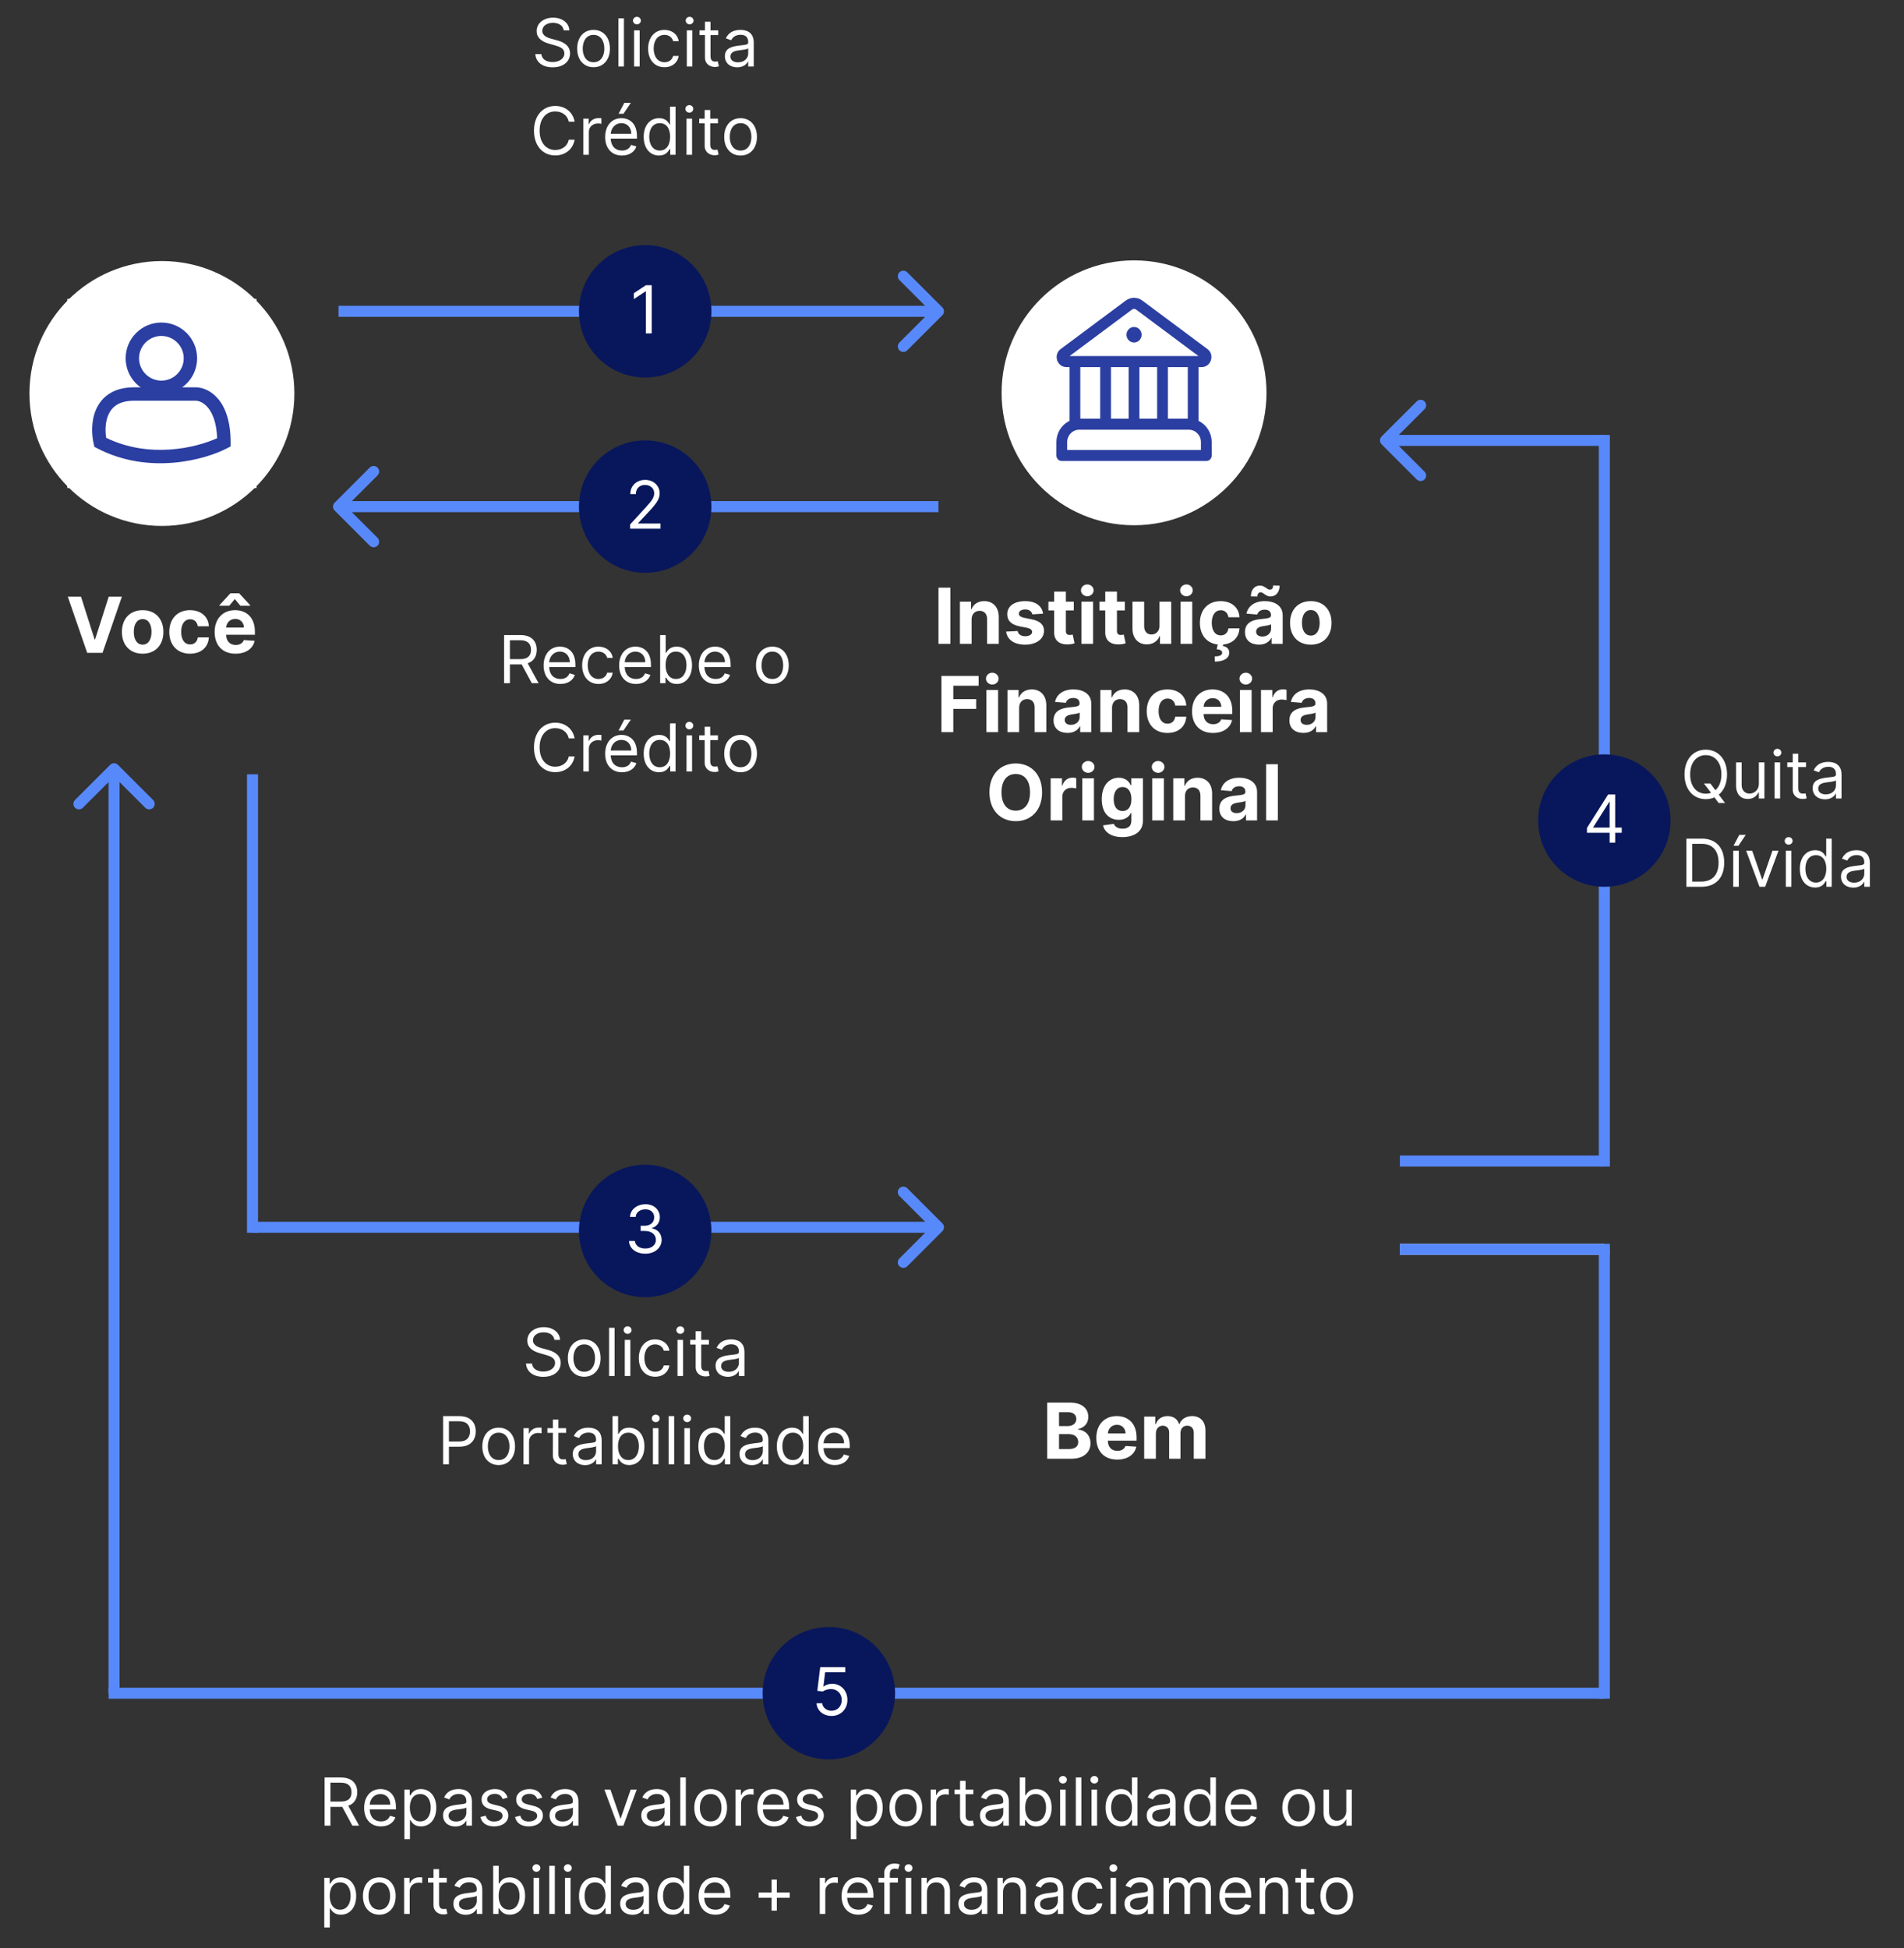 <svg width="345" height="353" viewBox="0 0 345 353" fill="none" xmlns="http://www.w3.org/2000/svg">
<rect x="0" y="0" width="345" height="353" fill="#333333" stroke="none"/>
<circle cx="29.338" cy="71.307" r="23" fill="white" stroke="white" stroke-width="2"/>
<rect width="34.286" height="34.286" transform="translate(12.195 54.165)" fill="white"/>
<path d="M19.239 79.34C19.036 78.082 19.061 76.477 19.632 75.172C19.95 74.447 20.428 73.829 21.126 73.385C21.827 72.939 22.829 72.617 24.276 72.617H35.482C35.945 72.617 36.878 72.873 37.721 73.917C38.494 74.873 39.236 76.554 39.347 79.405C35.5 81.156 27.093 83.159 19.239 79.34ZM19.823 71.336C18.657 72.077 17.888 73.101 17.407 74.199C16.468 76.346 16.606 78.825 16.98 80.433L17.107 80.977L17.602 81.235C27.044 86.153 37.198 83.286 41.137 81.235L41.79 80.894V80.158C41.79 76.466 40.895 73.98 39.61 72.39C38.331 70.807 36.717 70.188 35.482 70.188H24.276C22.462 70.188 20.985 70.596 19.823 71.336Z" fill="#2B3EA1"/>
<path d="M29.243 68.974C27.007 68.974 25.195 67.162 25.195 64.926C25.195 62.691 27.007 60.879 29.243 60.879C31.478 60.879 33.29 62.691 33.29 64.926C33.29 67.162 31.478 68.974 29.243 68.974ZM29.243 71.403C32.819 71.403 35.719 68.503 35.719 64.926C35.719 61.35 32.819 58.45 29.243 58.45C25.666 58.45 22.766 61.35 22.766 64.926C22.766 68.503 25.666 71.403 29.243 71.403Z" fill="#2B3EA1"/>
<path d="M14.678 108.126H12.287L15.802 118.307H18.576L22.086 108.126H19.7L17.234 115.861H17.14L14.678 108.126ZM25.847 118.457C28.164 118.457 29.606 116.871 29.606 114.519C29.606 112.153 28.164 110.572 25.847 110.572C23.53 110.572 22.089 112.153 22.089 114.519C22.089 116.871 23.53 118.457 25.847 118.457ZM25.857 116.816C24.788 116.816 24.241 115.836 24.241 114.504C24.241 113.172 24.788 112.187 25.857 112.187C26.906 112.187 27.453 113.172 27.453 114.504C27.453 115.836 26.906 116.816 25.857 116.816ZM34.433 118.457C36.467 118.457 37.744 117.263 37.844 115.508H35.845C35.721 116.324 35.184 116.781 34.458 116.781C33.469 116.781 32.827 115.951 32.827 114.489C32.827 113.047 33.474 112.222 34.458 112.222C35.234 112.222 35.731 112.734 35.845 113.495H37.844C37.754 111.73 36.417 110.572 34.423 110.572C32.106 110.572 30.675 112.177 30.675 114.519C30.675 116.841 32.082 118.457 34.433 118.457ZM42.68 118.457C44.569 118.457 45.842 117.537 46.14 116.12L44.181 115.991C43.967 116.572 43.42 116.876 42.715 116.876C41.656 116.876 40.984 116.175 40.984 115.036V115.031H46.185V114.449C46.185 111.854 44.614 110.572 42.595 110.572C40.348 110.572 38.891 112.167 38.891 114.524C38.891 116.945 40.328 118.457 42.68 118.457ZM41.546 109.766L42.545 108.553L43.545 109.766H45.349V109.697L43.331 107.509H41.755L39.742 109.697V109.766H41.546ZM40.984 113.719C41.029 112.849 41.69 112.153 42.63 112.153C43.55 112.153 44.186 112.809 44.191 113.719H40.984Z" fill="white"/>
<path d="M172.204 106.488H170.051V116.67H172.204V106.488ZM176.053 112.255C176.058 111.271 176.645 110.694 177.5 110.694C178.35 110.694 178.862 111.251 178.857 112.185V116.67H180.975V111.807C180.975 110.028 179.931 108.934 178.34 108.934C177.207 108.934 176.386 109.491 176.043 110.381H175.954V109.033H173.936V116.67H176.053V112.255ZM188.998 111.211C188.809 109.804 187.676 108.934 185.747 108.934C183.793 108.934 182.505 109.839 182.51 111.31C182.505 112.454 183.226 113.195 184.718 113.493L186.04 113.756C186.706 113.891 187.01 114.134 187.019 114.517C187.01 114.969 186.517 115.293 185.777 115.293C185.021 115.293 184.519 114.969 184.39 114.348L182.306 114.457C182.505 115.919 183.748 116.819 185.772 116.819C187.75 116.819 189.167 115.81 189.172 114.303C189.167 113.2 188.446 112.538 186.965 112.235L185.583 111.957C184.872 111.802 184.608 111.559 184.613 111.191C184.608 110.734 185.125 110.435 185.782 110.435C186.517 110.435 186.955 110.838 187.059 111.33L188.998 111.211ZM194.568 109.033H193.131V107.204H191.013V109.033H189.969V110.624H191.013V114.601C191.003 116.098 192.022 116.839 193.558 116.774C194.105 116.754 194.493 116.645 194.707 116.575L194.374 114.999C194.269 115.019 194.046 115.069 193.847 115.069C193.424 115.069 193.131 114.91 193.131 114.323V110.624H194.568V109.033ZM195.947 116.67H198.065V109.033H195.947V116.67ZM197.011 108.049C197.643 108.049 198.16 107.567 198.16 106.975C198.16 106.388 197.643 105.906 197.011 105.906C196.385 105.906 195.868 106.388 195.868 106.975C195.868 107.567 196.385 108.049 197.011 108.049ZM203.823 109.033H202.387V107.204H200.269V109.033H199.225V110.624H200.269V114.601C200.259 116.098 201.278 116.839 202.814 116.774C203.361 116.754 203.749 116.645 203.963 116.575L203.63 114.999C203.525 115.019 203.301 115.069 203.103 115.069C202.68 115.069 202.387 114.91 202.387 114.323V110.624H203.823V109.033ZM210.1 113.418C210.105 114.442 209.404 114.979 208.643 114.979C207.843 114.979 207.326 114.418 207.321 113.518V109.033H205.203V113.896C205.208 115.68 206.252 116.769 207.788 116.769C208.937 116.769 209.762 116.177 210.105 115.283H210.185V116.67H212.218V109.033H210.1V113.418ZM213.912 116.67H216.03V109.033H213.912V116.67ZM214.976 108.049C215.607 108.049 216.124 107.567 216.124 106.975C216.124 106.388 215.607 105.906 214.976 105.906C214.35 105.906 213.833 106.388 213.833 106.975C213.833 107.567 214.35 108.049 214.976 108.049ZM221.624 116.799C223.394 116.635 224.498 115.491 224.587 113.871H222.589C222.464 114.686 221.928 115.143 221.202 115.143C220.212 115.143 219.571 114.313 219.571 112.851C219.571 111.41 220.217 110.584 221.202 110.584C221.977 110.584 222.474 111.097 222.589 111.857H224.587C224.498 110.092 223.16 108.934 221.167 108.934C218.85 108.934 217.418 110.54 217.418 112.881C217.418 115.024 218.616 116.56 220.645 116.789L220.456 117.639C221.147 117.724 221.465 117.918 221.45 118.325C221.435 118.748 220.933 118.947 220.098 118.947L220.118 119.891C221.783 119.891 222.748 119.26 222.743 118.271C222.738 117.575 222.256 117.167 221.575 117.062L221.624 116.799ZM228.121 116.814C229.249 116.814 229.98 116.322 230.353 115.611H230.413V116.67H232.421V111.519C232.421 109.7 230.88 108.934 229.18 108.934C227.35 108.934 226.147 109.809 225.854 111.201L227.813 111.36C227.957 110.853 228.409 110.48 229.17 110.48C229.891 110.48 230.303 110.843 230.303 111.469V111.499C230.303 111.991 229.781 112.056 228.454 112.185C226.943 112.325 225.585 112.832 225.585 114.537C225.585 116.048 226.664 116.814 228.121 116.814ZM227.837 108.094C227.837 107.631 228.066 107.338 228.409 107.338C228.673 107.338 228.872 107.482 229.09 107.646C229.369 107.85 229.687 108.089 230.244 108.084C231.144 108.079 231.85 107.378 231.86 106.12L230.701 106.085C230.696 106.543 230.492 106.851 230.11 106.856C229.861 106.856 229.652 106.712 229.423 106.548C229.125 106.344 228.792 106.105 228.275 106.11C227.37 106.115 226.659 106.816 226.659 108.079L227.837 108.094ZM228.727 115.352C228.076 115.352 227.609 115.049 227.609 114.467C227.609 113.871 228.101 113.577 228.847 113.473C229.309 113.408 230.065 113.299 230.318 113.13V113.94C230.318 114.741 229.657 115.352 228.727 115.352ZM237.515 116.819C239.831 116.819 241.273 115.233 241.273 112.881C241.273 110.515 239.831 108.934 237.515 108.934C235.198 108.934 233.756 110.515 233.756 112.881C233.756 115.233 235.198 116.819 237.515 116.819ZM237.525 115.178C236.456 115.178 235.909 114.199 235.909 112.866C235.909 111.534 236.456 110.55 237.525 110.55C238.574 110.55 239.121 111.534 239.121 112.866C239.121 114.199 238.574 115.178 237.525 115.178ZM170.585 132.67H172.737V128.464H176.879V126.689H172.737V124.263H177.326V122.488H170.585V132.67ZM178.734 132.67H180.852V125.033H178.734V132.67ZM179.798 124.049C180.43 124.049 180.947 123.567 180.947 122.975C180.947 122.388 180.43 121.906 179.798 121.906C179.172 121.906 178.655 122.388 178.655 122.975C178.655 123.567 179.172 124.049 179.798 124.049ZM184.667 128.255C184.672 127.271 185.258 126.694 186.113 126.694C186.964 126.694 187.476 127.251 187.471 128.185V132.67H189.589V127.807C189.589 126.028 188.545 124.934 186.954 124.934C185.82 124.934 185 125.491 184.657 126.381H184.567V125.033H182.549V132.67H184.667V128.255ZM193.435 132.814C194.564 132.814 195.295 132.322 195.668 131.611H195.727V132.67H197.736V127.519C197.736 125.7 196.195 124.934 194.494 124.934C192.665 124.934 191.462 125.809 191.168 127.201L193.127 127.36C193.271 126.853 193.724 126.48 194.484 126.48C195.205 126.48 195.618 126.843 195.618 127.469V127.499C195.618 127.991 195.096 128.056 193.768 128.185C192.257 128.325 190.9 128.832 190.9 130.537C190.9 132.048 191.979 132.814 193.435 132.814ZM194.042 131.352C193.391 131.352 192.923 131.049 192.923 130.467C192.923 129.871 193.415 129.577 194.161 129.473C194.624 129.408 195.379 129.299 195.633 129.13V129.94C195.633 130.741 194.972 131.352 194.042 131.352ZM201.497 128.255C201.502 127.271 202.088 126.694 202.943 126.694C203.794 126.694 204.306 127.251 204.301 128.185V132.67H206.419V127.807C206.419 126.028 205.375 124.934 203.784 124.934C202.65 124.934 201.83 125.491 201.487 126.381H201.397V125.033H199.379V132.67H201.497V128.255ZM211.538 132.819C213.572 132.819 214.849 131.626 214.949 129.871H212.95C212.826 130.686 212.289 131.143 211.563 131.143C210.574 131.143 209.932 130.313 209.932 128.851C209.932 127.41 210.579 126.584 211.563 126.584C212.339 126.584 212.836 127.097 212.95 127.857H214.949C214.859 126.092 213.522 124.934 211.528 124.934C209.211 124.934 207.78 126.54 207.78 128.881C207.78 131.203 209.187 132.819 211.538 132.819ZM219.785 132.819C221.674 132.819 222.947 131.899 223.245 130.482L221.286 130.353C221.072 130.935 220.526 131.238 219.82 131.238C218.761 131.238 218.089 130.537 218.089 129.398V129.393H223.29V128.812C223.29 126.217 221.719 124.934 219.7 124.934C217.453 124.934 215.996 126.53 215.996 128.886C215.996 131.307 217.433 132.819 219.785 132.819ZM218.089 128.081C218.134 127.211 218.795 126.515 219.735 126.515C220.655 126.515 221.291 127.171 221.296 128.081H218.089ZM224.672 132.67H226.79V125.033H224.672V132.67ZM225.736 124.049C226.367 124.049 226.884 123.567 226.884 122.975C226.884 122.388 226.367 121.906 225.736 121.906C225.109 121.906 224.592 122.388 224.592 122.975C224.592 123.567 225.109 124.049 225.736 124.049ZM228.486 132.67H230.604V128.349C230.604 127.41 231.29 126.763 232.225 126.763C232.518 126.763 232.921 126.813 233.12 126.878V124.999C232.931 124.954 232.667 124.924 232.454 124.924C231.598 124.924 230.898 125.421 230.619 126.366H230.54V125.033H228.486V132.67ZM236.174 132.814C237.302 132.814 238.033 132.322 238.406 131.611H238.466V132.67H240.474V127.519C240.474 125.7 238.933 124.934 237.233 124.934C235.403 124.934 234.2 125.809 233.907 127.201L235.865 127.36C236.01 126.853 236.462 126.48 237.223 126.48C237.943 126.48 238.356 126.843 238.356 127.469V127.499C238.356 127.991 237.834 128.056 236.507 128.185C234.995 128.325 233.638 128.832 233.638 130.537C233.638 132.048 234.717 132.814 236.174 132.814ZM236.78 131.352C236.129 131.352 235.662 131.049 235.662 130.467C235.662 129.871 236.154 129.577 236.899 129.473C237.362 129.408 238.117 129.299 238.371 129.13V129.94C238.371 130.741 237.71 131.352 236.78 131.352ZM188.821 143.579C188.821 140.248 186.753 138.349 184.053 138.349C181.339 138.349 179.286 140.248 179.286 143.579C179.286 146.895 181.339 148.809 184.053 148.809C186.753 148.809 188.821 146.91 188.821 143.579ZM186.639 143.579C186.639 145.736 185.614 146.905 184.053 146.905C182.487 146.905 181.468 145.736 181.468 143.579C181.468 141.421 182.487 140.253 184.053 140.253C185.614 140.253 186.639 141.421 186.639 143.579ZM190.376 148.67H192.494V144.349C192.494 143.41 193.18 142.763 194.115 142.763C194.408 142.763 194.811 142.813 195.009 142.878V140.999C194.821 140.954 194.557 140.924 194.343 140.924C193.488 140.924 192.787 141.421 192.509 142.366H192.429V141.033H190.376V148.67ZM196.104 148.67H198.222V141.033H196.104V148.67ZM197.168 140.049C197.8 140.049 198.317 139.567 198.317 138.975C198.317 138.388 197.8 137.906 197.168 137.906C196.542 137.906 196.025 138.388 196.025 138.975C196.025 139.567 196.542 140.049 197.168 140.049ZM203.359 151.692C205.542 151.692 207.093 150.698 207.093 148.744V141.033H204.99V142.316H204.91C204.627 141.695 204.006 140.934 202.728 140.934C201.052 140.934 199.636 142.236 199.636 144.837C199.636 147.377 201.013 148.56 202.733 148.56C203.951 148.56 204.632 147.949 204.91 147.317H205V148.714C205 149.763 204.329 150.171 203.409 150.171C202.474 150.171 202.002 149.763 201.828 149.301L199.869 149.565C200.123 150.768 201.301 151.692 203.359 151.692ZM203.404 146.969C202.365 146.969 201.798 146.144 201.798 144.827C201.798 143.529 202.355 142.619 203.404 142.619C204.433 142.619 205.01 143.489 205.01 144.827C205.01 146.174 204.423 146.969 203.404 146.969ZM208.778 148.67H210.896V141.033H208.778V148.67ZM209.842 140.049C210.474 140.049 210.991 139.567 210.991 138.975C210.991 138.388 210.474 137.906 209.842 137.906C209.216 137.906 208.699 138.388 208.699 138.975C208.699 139.567 209.216 140.049 209.842 140.049ZM214.711 144.255C214.716 143.271 215.302 142.694 216.157 142.694C217.008 142.694 217.52 143.251 217.515 144.185V148.67H219.633V143.807C219.633 142.028 218.588 140.934 216.998 140.934C215.864 140.934 215.044 141.491 214.701 142.381H214.611V141.033H212.593V148.67H214.711V144.255ZM223.479 148.814C224.608 148.814 225.339 148.322 225.712 147.611H225.771V148.67H227.78V143.519C227.78 141.7 226.239 140.934 224.538 140.934C222.709 140.934 221.506 141.809 221.212 143.201L223.171 143.36C223.315 142.853 223.768 142.48 224.528 142.48C225.249 142.48 225.662 142.843 225.662 143.469V143.499C225.662 143.991 225.14 144.056 223.812 144.185C222.301 144.325 220.944 144.832 220.944 146.537C220.944 148.048 222.023 148.814 223.479 148.814ZM224.086 147.352C223.435 147.352 222.967 147.049 222.967 146.467C222.967 145.871 223.459 145.577 224.205 145.473C224.667 145.408 225.423 145.299 225.677 145.13V145.94C225.677 146.741 225.015 147.352 224.086 147.352ZM231.541 138.488H229.423V148.67H231.541V138.488Z" fill="white"/>
<path d="M102.145 5.503H103.168C103.121 4.186 101.907 3.201 100.219 3.201C98.549 3.201 97.236 4.173 97.236 5.639C97.236 6.815 98.089 7.514 99.452 7.906L100.526 8.213C101.447 8.469 102.265 8.792 102.265 9.662C102.265 10.616 101.344 11.247 100.134 11.247C99.094 11.247 98.174 10.787 98.089 9.798H96.998C97.1 11.23 98.259 12.201 100.134 12.201C102.145 12.201 103.288 11.094 103.288 9.679C103.288 8.042 101.736 7.514 100.833 7.275L99.947 7.037C99.299 6.866 98.259 6.525 98.259 5.588C98.259 4.753 99.026 4.139 100.185 4.139C101.242 4.139 102.043 4.642 102.145 5.503ZM107.548 12.184C109.321 12.184 110.514 10.838 110.514 8.809C110.514 6.764 109.321 5.417 107.548 5.417C105.775 5.417 104.582 6.764 104.582 8.809C104.582 10.838 105.775 12.184 107.548 12.184ZM107.548 11.281C106.201 11.281 105.588 10.122 105.588 8.809C105.588 7.497 106.201 6.321 107.548 6.321C108.894 6.321 109.508 7.497 109.508 8.809C109.508 10.122 108.894 11.281 107.548 11.281ZM113.055 3.321H112.049V12.048H113.055V3.321ZM114.897 12.048H115.902V5.503H114.897V12.048ZM115.408 4.412C115.8 4.412 116.124 4.105 116.124 3.73C116.124 3.355 115.8 3.048 115.408 3.048C115.016 3.048 114.692 3.355 114.692 3.73C114.692 4.105 115.016 4.412 115.408 4.412ZM120.403 12.184C121.852 12.184 122.807 11.298 122.977 10.139H121.971C121.784 10.855 121.187 11.281 120.403 11.281C119.21 11.281 118.443 10.292 118.443 8.775C118.443 7.292 119.227 6.321 120.403 6.321C121.29 6.321 121.818 6.866 121.971 7.463H122.977C122.807 6.236 121.767 5.417 120.386 5.417C118.614 5.417 117.437 6.815 117.437 8.809C117.437 10.77 118.562 12.184 120.403 12.184ZM124.447 12.048H125.453V5.503H124.447V12.048ZM124.959 4.412C125.351 4.412 125.675 4.105 125.675 3.73C125.675 3.355 125.351 3.048 124.959 3.048C124.567 3.048 124.243 3.355 124.243 3.73C124.243 4.105 124.567 4.412 124.959 4.412ZM130.142 5.503H128.744V3.934H127.738V5.503H126.75V6.355H127.738V10.446C127.738 11.588 128.659 12.133 129.511 12.133C129.886 12.133 130.125 12.065 130.261 12.014L130.056 11.111C129.971 11.128 129.835 11.162 129.613 11.162C129.17 11.162 128.744 11.025 128.744 10.173V6.355H130.142V5.503ZM133.58 12.201C134.723 12.201 135.319 11.588 135.524 11.162H135.575V12.048H136.58V7.736C136.58 5.656 134.995 5.417 134.16 5.417C133.171 5.417 132.046 5.758 131.535 6.952L132.49 7.292C132.711 6.815 133.235 6.304 134.194 6.304C135.119 6.304 135.575 6.794 135.575 7.633V7.667C135.575 8.153 135.08 8.111 133.887 8.264C132.673 8.422 131.348 8.69 131.348 10.19C131.348 11.469 132.336 12.201 133.58 12.201ZM133.734 11.298C132.933 11.298 132.353 10.94 132.353 10.241C132.353 9.474 133.052 9.236 133.836 9.133C134.262 9.082 135.404 8.963 135.575 8.758V9.679C135.575 10.497 134.927 11.298 133.734 11.298ZM104.12 22.048C103.796 20.258 102.364 19.201 100.609 19.201C98.376 19.201 96.756 20.923 96.756 23.684C96.756 26.446 98.376 28.167 100.609 28.167C102.364 28.167 103.796 27.111 104.12 25.321H103.063C102.808 26.531 101.768 27.179 100.609 27.179C99.023 27.179 97.779 25.951 97.779 23.684C97.779 21.417 99.023 20.19 100.609 20.19C101.768 20.19 102.808 20.838 103.063 22.048H104.12ZM105.691 28.048H106.697V23.906C106.697 23.02 107.396 22.372 108.351 22.372C108.619 22.372 108.896 22.423 108.964 22.44V21.417C108.849 21.409 108.585 21.4 108.436 21.4C107.652 21.4 106.97 21.843 106.731 22.491H106.663V21.503H105.691V28.048ZM112.701 28.184C114.031 28.184 115.003 27.52 115.309 26.531L114.338 26.258C114.082 26.94 113.49 27.281 112.701 27.281C111.521 27.281 110.707 26.518 110.66 25.116H115.412V24.69C115.412 22.253 113.963 21.417 112.599 21.417C110.826 21.417 109.65 22.815 109.65 24.826C109.65 26.838 110.809 28.184 112.701 28.184ZM110.66 24.247C110.728 23.229 111.449 22.321 112.599 22.321C113.69 22.321 114.389 23.139 114.389 24.247H110.66ZM112.088 20.616H112.974L114.304 18.639H113.128L112.088 20.616ZM119.413 28.184C120.674 28.184 121.101 27.4 121.322 27.042H121.441V28.048H122.413V19.321H121.407V22.542H121.322C121.101 22.201 120.708 21.417 119.43 21.417C117.777 21.417 116.635 22.73 116.635 24.792C116.635 26.872 117.777 28.184 119.413 28.184ZM119.549 27.281C118.288 27.281 117.64 26.173 117.64 24.775C117.64 23.395 118.271 22.321 119.549 22.321C120.777 22.321 121.424 23.309 121.424 24.775C121.424 26.258 120.76 27.281 119.549 27.281ZM124.395 28.048H125.4V21.503H124.395V28.048ZM124.906 20.412C125.298 20.412 125.622 20.105 125.622 19.73C125.622 19.355 125.298 19.048 124.906 19.048C124.514 19.048 124.19 19.355 124.19 19.73C124.19 20.105 124.514 20.412 124.906 20.412ZM130.089 21.503H128.691V19.934H127.685V21.503H126.697V22.355H127.685V26.446C127.685 27.588 128.606 28.133 129.458 28.133C129.833 28.133 130.072 28.065 130.208 28.014L130.004 27.111C129.918 27.128 129.782 27.162 129.56 27.162C129.117 27.162 128.691 27.025 128.691 26.173V22.355H130.089V21.503ZM134.19 28.184C135.963 28.184 137.156 26.838 137.156 24.809C137.156 22.764 135.963 21.417 134.19 21.417C132.418 21.417 131.224 22.764 131.224 24.809C131.224 26.838 132.418 28.184 134.19 28.184ZM134.19 27.281C132.844 27.281 132.23 26.122 132.23 24.809C132.23 23.497 132.844 22.321 134.19 22.321C135.537 22.321 136.151 23.497 136.151 24.809C136.151 26.122 135.537 27.281 134.19 27.281Z" fill="white"/>
<path d="M91.338 123.807H92.394V120.398H94.303C94.38 120.398 94.453 120.398 94.525 120.394L96.366 123.807H97.593L95.62 120.202C96.733 119.823 97.252 118.915 97.252 117.756C97.252 116.214 96.332 115.08 94.286 115.08H91.338V123.807ZM92.394 119.444V116.018H94.252C95.667 116.018 96.213 116.708 96.213 117.756C96.213 118.805 95.667 119.444 94.269 119.444H92.394ZM101.551 123.944C102.881 123.944 103.852 123.279 104.159 122.29L103.187 122.018C102.932 122.699 102.339 123.04 101.551 123.04C100.371 123.04 99.557 122.278 99.51 120.876H104.261V120.449C104.261 118.012 102.812 117.177 101.449 117.177C99.676 117.177 98.5 118.574 98.5 120.586C98.5 122.597 99.659 123.944 101.551 123.944ZM99.51 120.006C99.578 118.988 100.298 118.08 101.449 118.08C102.54 118.08 103.239 118.898 103.239 120.006H99.51ZM108.45 123.944C109.899 123.944 110.854 123.057 111.024 121.898H110.018C109.831 122.614 109.234 123.04 108.45 123.04C107.257 123.04 106.49 122.052 106.49 120.535C106.49 119.052 107.274 118.08 108.45 118.08C109.337 118.08 109.865 118.626 110.018 119.222H111.024C110.854 117.995 109.814 117.177 108.433 117.177C106.66 117.177 105.484 118.574 105.484 120.569C105.484 122.529 106.609 123.944 108.45 123.944ZM115.239 123.944C116.568 123.944 117.54 123.279 117.846 122.29L116.875 122.018C116.619 122.699 116.027 123.04 115.239 123.04C114.058 123.04 113.244 122.278 113.197 120.876H117.949V120.449C117.949 118.012 116.5 117.177 115.136 117.177C113.364 117.177 112.187 118.574 112.187 120.586C112.187 122.597 113.346 123.944 115.239 123.944ZM113.197 120.006C113.265 118.988 113.986 118.08 115.136 118.08C116.227 118.08 116.926 118.898 116.926 120.006H113.197ZM119.615 123.807H120.587V122.802H120.706C120.927 123.16 121.354 123.944 122.615 123.944C124.251 123.944 125.393 122.631 125.393 120.552C125.393 118.489 124.251 117.177 122.598 117.177C121.319 117.177 120.927 117.961 120.706 118.302H120.621V115.08H119.615V123.807ZM120.604 120.535C120.604 119.069 121.251 118.08 122.479 118.08C123.757 118.08 124.388 119.154 124.388 120.535C124.388 121.932 123.74 123.04 122.479 123.04C121.268 123.04 120.604 122.018 120.604 120.535ZM129.676 123.944C131.006 123.944 131.977 123.279 132.284 122.29L131.312 122.018C131.057 122.699 130.464 123.04 129.676 123.04C128.496 123.04 127.682 122.278 127.635 120.876H132.386V120.449C132.386 118.012 130.937 117.177 129.574 117.177C127.801 117.177 126.625 118.574 126.625 120.586C126.625 122.597 127.784 123.944 129.676 123.944ZM127.635 120.006C127.703 118.988 128.423 118.08 129.574 118.08C130.665 118.08 131.364 118.898 131.364 120.006H127.635ZM139.95 123.944C141.723 123.944 142.916 122.597 142.916 120.569C142.916 118.523 141.723 117.177 139.95 117.177C138.177 117.177 136.984 118.523 136.984 120.569C136.984 122.597 138.177 123.944 139.95 123.944ZM139.95 123.04C138.604 123.04 137.99 121.881 137.99 120.569C137.99 119.256 138.604 118.08 139.95 118.08C141.297 118.08 141.91 119.256 141.91 120.569C141.91 121.881 141.297 123.04 139.95 123.04ZM104.12 133.807C103.796 132.018 102.364 130.961 100.609 130.961C98.376 130.961 96.756 132.682 96.756 135.444C96.756 138.205 98.376 139.927 100.609 139.927C102.364 139.927 103.796 138.87 104.12 137.08H103.063C102.808 138.29 101.768 138.938 100.609 138.938C99.023 138.938 97.779 137.711 97.779 135.444C97.779 133.177 99.023 131.949 100.609 131.949C101.768 131.949 102.808 132.597 103.063 133.807H104.12ZM105.691 139.807H106.697V135.665C106.697 134.779 107.396 134.131 108.351 134.131C108.619 134.131 108.896 134.182 108.964 134.199V133.177C108.849 133.168 108.585 133.16 108.436 133.16C107.652 133.16 106.97 133.603 106.731 134.251H106.663V133.262H105.691V139.807ZM112.701 139.944C114.031 139.944 115.003 139.279 115.309 138.29L114.338 138.018C114.082 138.699 113.49 139.04 112.701 139.04C111.521 139.04 110.707 138.278 110.66 136.876H115.412V136.449C115.412 134.012 113.963 133.177 112.599 133.177C110.826 133.177 109.65 134.574 109.65 136.586C109.65 138.597 110.809 139.944 112.701 139.944ZM110.66 136.006C110.728 134.988 111.449 134.08 112.599 134.08C113.69 134.08 114.389 134.898 114.389 136.006H110.66ZM112.088 132.376H112.974L114.304 130.398H113.128L112.088 132.376ZM119.413 139.944C120.674 139.944 121.101 139.16 121.322 138.802H121.441V139.807H122.413V131.08H121.407V134.302H121.322C121.101 133.961 120.708 133.177 119.43 133.177C117.777 133.177 116.635 134.489 116.635 136.552C116.635 138.631 117.777 139.944 119.413 139.944ZM119.549 139.04C118.288 139.04 117.64 137.932 117.64 136.535C117.64 135.154 118.271 134.08 119.549 134.08C120.777 134.08 121.424 135.069 121.424 136.535C121.424 138.018 120.76 139.04 119.549 139.04ZM124.395 139.807H125.4V133.262H124.395V139.807ZM124.906 132.171C125.298 132.171 125.622 131.864 125.622 131.489C125.622 131.114 125.298 130.807 124.906 130.807C124.514 130.807 124.19 131.114 124.19 131.489C124.19 131.864 124.514 132.171 124.906 132.171ZM130.089 133.262H128.691V131.694H127.685V133.262H126.697V134.114H127.685V138.205C127.685 139.347 128.606 139.893 129.458 139.893C129.833 139.893 130.072 139.824 130.208 139.773L130.004 138.87C129.918 138.887 129.782 138.921 129.56 138.921C129.117 138.921 128.691 138.785 128.691 137.932V134.114H130.089V133.262ZM134.19 139.944C135.963 139.944 137.156 138.597 137.156 136.569C137.156 134.523 135.963 133.177 134.19 133.177C132.418 133.177 131.224 134.523 131.224 136.569C131.224 138.597 132.418 139.944 134.19 139.944ZM134.19 139.04C132.844 139.04 132.23 137.881 132.23 136.569C132.23 135.256 132.844 134.08 134.19 134.08C135.537 134.08 136.151 135.256 136.151 136.569C136.151 137.881 135.537 139.04 134.19 139.04Z" fill="white"/>
<path d="M100.458 242.802H101.481C101.434 241.485 100.219 240.501 98.532 240.501C96.861 240.501 95.549 241.472 95.549 242.938C95.549 244.114 96.401 244.813 97.765 245.205L98.839 245.512C99.759 245.768 100.577 246.091 100.577 246.961C100.577 247.915 99.657 248.546 98.447 248.546C97.407 248.546 96.486 248.086 96.401 247.097H95.31C95.412 248.529 96.572 249.501 98.447 249.501C100.458 249.501 101.6 248.393 101.6 246.978C101.6 245.341 100.049 244.813 99.145 244.574L98.259 244.336C97.611 244.165 96.572 243.824 96.572 242.887C96.572 242.052 97.339 241.438 98.498 241.438C99.555 241.438 100.356 241.941 100.458 242.802ZM105.86 249.484C107.633 249.484 108.826 248.137 108.826 246.109C108.826 244.063 107.633 242.716 105.86 242.716C104.088 242.716 102.894 244.063 102.894 246.109C102.894 248.137 104.088 249.484 105.86 249.484ZM105.86 248.58C104.514 248.58 103.9 247.421 103.9 246.109C103.9 244.796 104.514 243.62 105.86 243.62C107.207 243.62 107.821 244.796 107.821 246.109C107.821 247.421 107.207 248.58 105.86 248.58ZM111.367 240.62H110.361V249.347H111.367V240.62ZM113.209 249.347H114.215V242.802H113.209V249.347ZM113.72 241.711C114.112 241.711 114.436 241.404 114.436 241.029C114.436 240.654 114.112 240.347 113.72 240.347C113.328 240.347 113.004 240.654 113.004 241.029C113.004 241.404 113.328 241.711 113.72 241.711ZM118.716 249.484C120.165 249.484 121.119 248.597 121.29 247.438H120.284C120.096 248.154 119.5 248.58 118.716 248.58C117.523 248.58 116.756 247.591 116.756 246.074C116.756 244.591 117.54 243.62 118.716 243.62C119.602 243.62 120.131 244.165 120.284 244.762H121.29C121.119 243.535 120.079 242.716 118.699 242.716C116.926 242.716 115.75 244.114 115.75 246.109C115.75 248.069 116.875 249.484 118.716 249.484ZM122.76 249.347H123.765V242.802H122.76V249.347ZM123.271 241.711C123.663 241.711 123.987 241.404 123.987 241.029C123.987 240.654 123.663 240.347 123.271 240.347C122.879 240.347 122.555 240.654 122.555 241.029C122.555 241.404 122.879 241.711 123.271 241.711ZM128.454 242.802H127.056V241.234H126.051V242.802H125.062V243.654H126.051V247.745C126.051 248.887 126.971 249.432 127.823 249.432C128.198 249.432 128.437 249.364 128.573 249.313L128.369 248.41C128.284 248.427 128.147 248.461 127.926 248.461C127.482 248.461 127.056 248.324 127.056 247.472V243.654H128.454V242.802ZM131.893 249.501C133.035 249.501 133.632 248.887 133.836 248.461H133.887V249.347H134.893V245.035C134.893 242.955 133.308 242.716 132.473 242.716C131.484 242.716 130.359 243.057 129.848 244.251L130.802 244.591C131.024 244.114 131.548 243.603 132.507 243.603C133.431 243.603 133.887 244.093 133.887 244.932V244.966C133.887 245.452 133.393 245.41 132.2 245.563C130.985 245.721 129.66 245.989 129.66 247.489C129.66 248.768 130.649 249.501 131.893 249.501ZM132.046 248.597C131.245 248.597 130.666 248.239 130.666 247.54C130.666 246.773 131.365 246.535 132.149 246.432C132.575 246.381 133.717 246.262 133.887 246.057V246.978C133.887 247.796 133.24 248.597 132.046 248.597ZM80.287 265.347H81.344V262.16H83.253C85.285 262.16 86.202 260.924 86.202 259.381C86.202 257.839 85.285 256.62 83.236 256.62H80.287V265.347ZM81.344 261.222V257.557H83.202C84.621 257.557 85.162 258.333 85.162 259.381C85.162 260.43 84.621 261.222 83.219 261.222H81.344ZM90.356 265.484C92.129 265.484 93.322 264.137 93.322 262.109C93.322 260.063 92.129 258.716 90.356 258.716C88.584 258.716 87.391 260.063 87.391 262.109C87.391 264.137 88.584 265.484 90.356 265.484ZM90.356 264.58C89.01 264.58 88.396 263.421 88.396 262.109C88.396 260.796 89.01 259.62 90.356 259.62C91.703 259.62 92.317 260.796 92.317 262.109C92.317 263.421 91.703 264.58 90.356 264.58ZM94.858 265.347H95.863V261.205C95.863 260.319 96.562 259.671 97.517 259.671C97.785 259.671 98.062 259.722 98.13 259.739V258.716C98.015 258.708 97.751 258.699 97.602 258.699C96.818 258.699 96.136 259.143 95.897 259.79H95.829V258.802H94.858V265.347ZM102.579 258.802H101.181V257.234H100.176V258.802H99.187V259.654H100.176V263.745C100.176 264.887 101.096 265.432 101.948 265.432C102.323 265.432 102.562 265.364 102.698 265.313L102.494 264.41C102.409 264.427 102.272 264.461 102.051 264.461C101.607 264.461 101.181 264.324 101.181 263.472V259.654H102.579V258.802ZM106.018 265.501C107.16 265.501 107.757 264.887 107.961 264.461H108.012V265.347H109.018V261.035C109.018 258.955 107.433 258.716 106.598 258.716C105.609 258.716 104.484 259.057 103.973 260.251L104.927 260.591C105.149 260.114 105.673 259.603 106.632 259.603C107.556 259.603 108.012 260.093 108.012 260.932V260.966C108.012 261.452 107.518 261.41 106.325 261.563C105.11 261.721 103.785 261.989 103.785 263.489C103.785 264.768 104.774 265.501 106.018 265.501ZM106.171 264.597C105.37 264.597 104.791 264.239 104.791 263.54C104.791 262.773 105.49 262.535 106.274 262.432C106.7 262.381 107.842 262.262 108.012 262.057V262.978C108.012 263.796 107.365 264.597 106.171 264.597ZM110.99 265.347H111.962V264.341H112.081C112.302 264.699 112.729 265.484 113.99 265.484C115.626 265.484 116.768 264.171 116.768 262.091C116.768 260.029 115.626 258.716 113.973 258.716C112.694 258.716 112.302 259.501 112.081 259.841H111.996V256.62H110.99V265.347ZM111.979 262.074C111.979 260.609 112.626 259.62 113.854 259.62C115.132 259.62 115.763 260.694 115.763 262.074C115.763 263.472 115.115 264.58 113.854 264.58C112.643 264.58 111.979 263.557 111.979 262.074ZM118.307 265.347H119.312V258.802H118.307V265.347ZM118.818 257.711C119.21 257.711 119.534 257.404 119.534 257.029C119.534 256.654 119.21 256.347 118.818 256.347C118.426 256.347 118.102 256.654 118.102 257.029C118.102 257.404 118.426 257.711 118.818 257.711ZM122.16 256.62H121.154V265.347H122.16V256.62ZM124.002 265.347H125.008V258.802H124.002V265.347ZM124.513 257.711C124.905 257.711 125.229 257.404 125.229 257.029C125.229 256.654 124.905 256.347 124.513 256.347C124.121 256.347 123.797 256.654 123.797 257.029C123.797 257.404 124.121 257.711 124.513 257.711ZM129.321 265.484C130.583 265.484 131.009 264.699 131.23 264.341H131.35V265.347H132.321V256.62H131.316V259.841H131.23C131.009 259.501 130.617 258.716 129.338 258.716C127.685 258.716 126.543 260.029 126.543 262.091C126.543 264.171 127.685 265.484 129.321 265.484ZM129.458 264.58C128.196 264.58 127.549 263.472 127.549 262.074C127.549 260.694 128.179 259.62 129.458 259.62C130.685 259.62 131.333 260.609 131.333 262.074C131.333 263.557 130.668 264.58 129.458 264.58ZM136.229 265.501C137.371 265.501 137.968 264.887 138.172 264.461H138.223V265.347H139.229V261.035C139.229 258.955 137.644 258.716 136.808 258.716C135.82 258.716 134.695 259.057 134.183 260.251L135.138 260.591C135.36 260.114 135.884 259.603 136.843 259.603C137.767 259.603 138.223 260.093 138.223 260.932V260.966C138.223 261.452 137.729 261.41 136.536 261.563C135.321 261.721 133.996 261.989 133.996 263.489C133.996 264.768 134.985 265.501 136.229 265.501ZM136.382 264.597C135.581 264.597 135.002 264.239 135.002 263.54C135.002 262.773 135.701 262.535 136.485 262.432C136.911 262.381 138.053 262.262 138.223 262.057V262.978C138.223 263.796 137.576 264.597 136.382 264.597ZM143.536 265.484C144.797 265.484 145.224 264.699 145.445 264.341H145.564V265.347H146.536V256.62H145.53V259.841H145.445C145.224 259.501 144.832 258.716 143.553 258.716C141.9 258.716 140.758 260.029 140.758 262.091C140.758 264.171 141.9 265.484 143.536 265.484ZM143.672 264.58C142.411 264.58 141.763 263.472 141.763 262.074C141.763 260.694 142.394 259.62 143.672 259.62C144.9 259.62 145.547 260.609 145.547 262.074C145.547 263.557 144.883 264.58 143.672 264.58ZM151.262 265.484C152.591 265.484 153.563 264.819 153.87 263.83L152.898 263.557C152.643 264.239 152.05 264.58 151.262 264.58C150.082 264.58 149.268 263.817 149.221 262.415H153.972V261.989C153.972 259.552 152.523 258.716 151.16 258.716C149.387 258.716 148.211 260.114 148.211 262.126C148.211 264.137 149.37 265.484 151.262 265.484ZM149.221 261.546C149.289 260.528 150.009 259.62 151.16 259.62C152.251 259.62 152.949 260.438 152.949 261.546H149.221Z" fill="white"/>
<path d="M58.819 330.833H59.875V327.424H61.784C61.861 327.424 61.934 327.424 62.006 327.419L63.847 330.833H65.074L63.101 327.228C64.213 326.848 64.733 325.941 64.733 324.782C64.733 323.239 63.813 322.105 61.767 322.105H58.819V330.833ZM59.875 326.469V323.043H61.733C63.148 323.043 63.694 323.733 63.694 324.782C63.694 325.83 63.148 326.469 61.75 326.469H59.875ZM69.032 330.969C70.362 330.969 71.333 330.304 71.64 329.316L70.668 329.043C70.413 329.725 69.82 330.066 69.032 330.066C67.852 330.066 67.038 329.303 66.991 327.901H71.742V327.475C71.742 325.037 70.293 324.202 68.93 324.202C67.157 324.202 65.981 325.6 65.981 327.611C65.981 329.623 67.14 330.969 69.032 330.969ZM66.991 327.032C67.059 326.013 67.779 325.105 68.93 325.105C70.021 325.105 70.719 325.924 70.719 327.032H66.991ZM73.272 333.287H74.278V329.827H74.363C74.585 330.185 75.011 330.969 76.272 330.969C77.908 330.969 79.05 329.657 79.05 327.577C79.05 325.515 77.908 324.202 76.255 324.202C74.977 324.202 74.585 324.986 74.363 325.327H74.244V324.287H73.272V333.287ZM74.261 327.56C74.261 326.094 74.908 325.105 76.136 325.105C77.414 325.105 78.045 326.179 78.045 327.56C78.045 328.958 77.397 330.066 76.136 330.066C74.925 330.066 74.261 329.043 74.261 327.56ZM82.511 330.986C83.653 330.986 84.249 330.373 84.454 329.946H84.505V330.833H85.511V326.52C85.511 324.441 83.925 324.202 83.09 324.202C82.102 324.202 80.977 324.543 80.465 325.736L81.42 326.077C81.641 325.6 82.165 325.088 83.124 325.088C84.049 325.088 84.505 325.579 84.505 326.418V326.452C84.505 326.938 84.011 326.895 82.817 327.049C81.603 327.206 80.278 327.475 80.278 328.975C80.278 330.253 81.266 330.986 82.511 330.986ZM82.664 330.083C81.863 330.083 81.283 329.725 81.283 329.026C81.283 328.259 81.982 328.02 82.766 327.918C83.192 327.867 84.335 327.748 84.505 327.543V328.463C84.505 329.282 83.857 330.083 82.664 330.083ZM91.983 325.753C91.667 324.824 90.96 324.202 89.664 324.202C88.284 324.202 87.261 324.986 87.261 326.094C87.261 326.998 87.798 327.603 89 327.884L90.091 328.14C90.751 328.293 91.062 328.608 91.062 329.06C91.062 329.623 90.466 330.083 89.528 330.083C88.706 330.083 88.19 329.729 88.011 329.026L87.056 329.265C87.291 330.377 88.207 330.969 89.545 330.969C91.066 330.969 92.102 330.138 92.102 329.009C92.102 328.097 91.531 327.522 90.363 327.236L89.392 326.998C88.616 326.806 88.267 326.546 88.267 326.043C88.267 325.48 88.863 325.071 89.664 325.071C90.542 325.071 90.904 325.557 91.079 326.009L91.983 325.753ZM98.252 325.753C97.937 324.824 97.229 324.202 95.934 324.202C94.553 324.202 93.531 324.986 93.531 326.094C93.531 326.998 94.067 327.603 95.269 327.884L96.36 328.14C97.021 328.293 97.332 328.608 97.332 329.06C97.332 329.623 96.735 330.083 95.798 330.083C94.975 330.083 94.46 329.729 94.281 329.026L93.326 329.265C93.56 330.377 94.477 330.969 95.815 330.969C97.336 330.969 98.371 330.138 98.371 329.009C98.371 328.097 97.8 327.522 96.633 327.236L95.661 326.998C94.886 326.806 94.536 326.546 94.536 326.043C94.536 325.48 95.133 325.071 95.934 325.071C96.812 325.071 97.174 325.557 97.349 326.009L98.252 325.753ZM101.811 330.986C102.953 330.986 103.55 330.373 103.755 329.946H103.806V330.833H104.811V326.52C104.811 324.441 103.226 324.202 102.391 324.202C101.402 324.202 100.277 324.543 99.766 325.736L100.721 326.077C100.942 325.6 101.466 325.088 102.425 325.088C103.35 325.088 103.806 325.579 103.806 326.418V326.452C103.806 326.938 103.311 326.895 102.118 327.049C100.904 327.206 99.579 327.475 99.579 328.975C99.579 330.253 100.567 330.986 101.811 330.986ZM101.965 330.083C101.164 330.083 100.584 329.725 100.584 329.026C100.584 328.259 101.283 328.02 102.067 327.918C102.493 327.867 103.635 327.748 103.806 327.543V328.463C103.806 329.282 103.158 330.083 101.965 330.083ZM115.374 324.287H114.283L112.477 329.503H112.408L110.602 324.287H109.511L111.931 330.833H112.954L115.374 324.287ZM118.429 330.986C119.571 330.986 120.167 330.373 120.372 329.946H120.423V330.833H121.429V326.52C121.429 324.441 119.843 324.202 119.008 324.202C118.02 324.202 116.895 324.543 116.383 325.736L117.338 326.077C117.559 325.6 118.083 325.088 119.042 325.088C119.967 325.088 120.423 325.579 120.423 326.418V326.452C120.423 326.938 119.929 326.895 118.735 327.049C117.521 327.206 116.196 327.475 116.196 328.975C116.196 330.253 117.184 330.986 118.429 330.986ZM118.582 330.083C117.781 330.083 117.201 329.725 117.201 329.026C117.201 328.259 117.9 328.02 118.684 327.918C119.11 327.867 120.252 327.748 120.423 327.543V328.463C120.423 329.282 119.775 330.083 118.582 330.083ZM124.27 322.105H123.264V330.833H124.27V322.105ZM128.771 330.969C130.544 330.969 131.737 329.623 131.737 327.594C131.737 325.549 130.544 324.202 128.771 324.202C126.998 324.202 125.805 325.549 125.805 327.594C125.805 329.623 126.998 330.969 128.771 330.969ZM128.771 330.066C127.424 330.066 126.811 328.907 126.811 327.594C126.811 326.282 127.424 325.105 128.771 325.105C130.118 325.105 130.731 326.282 130.731 327.594C130.731 328.907 130.118 330.066 128.771 330.066ZM133.272 330.833H134.278V326.691C134.278 325.804 134.977 325.157 135.931 325.157C136.2 325.157 136.477 325.208 136.545 325.225V324.202C136.43 324.194 136.165 324.185 136.016 324.185C135.232 324.185 134.55 324.628 134.312 325.276H134.244V324.287H133.272V330.833ZM140.282 330.969C141.612 330.969 142.583 330.304 142.89 329.316L141.918 329.043C141.663 329.725 141.07 330.066 140.282 330.066C139.102 330.066 138.288 329.303 138.241 327.901H142.992V327.475C142.992 325.037 141.543 324.202 140.18 324.202C138.407 324.202 137.231 325.6 137.231 327.611C137.231 329.623 138.39 330.969 140.282 330.969ZM138.241 327.032C138.309 326.013 139.029 325.105 140.18 325.105C141.271 325.105 141.969 325.924 141.969 327.032H138.241ZM149.158 325.753C148.843 324.824 148.136 324.202 146.84 324.202C145.46 324.202 144.437 324.986 144.437 326.094C144.437 326.998 144.974 327.603 146.175 327.884L147.266 328.14C147.927 328.293 148.238 328.608 148.238 329.06C148.238 329.623 147.641 330.083 146.704 330.083C145.881 330.083 145.366 329.729 145.187 329.026L144.232 329.265C144.467 330.377 145.383 330.969 146.721 330.969C148.242 330.969 149.278 330.138 149.278 329.009C149.278 328.097 148.707 327.522 147.539 327.236L146.567 326.998C145.792 326.806 145.442 326.546 145.442 326.043C145.442 325.48 146.039 325.071 146.84 325.071C147.718 325.071 148.08 325.557 148.255 326.009L149.158 325.753ZM154.167 333.287H155.172V329.827H155.257C155.479 330.185 155.905 330.969 157.167 330.969C158.803 330.969 159.945 329.657 159.945 327.577C159.945 325.515 158.803 324.202 157.15 324.202C155.871 324.202 155.479 324.986 155.257 325.327H155.138V324.287H154.167V333.287ZM155.155 327.56C155.155 326.094 155.803 325.105 157.03 325.105C158.309 325.105 158.939 326.179 158.939 327.56C158.939 328.958 158.292 330.066 157.03 330.066C155.82 330.066 155.155 329.043 155.155 327.56ZM164.138 330.969C165.911 330.969 167.104 329.623 167.104 327.594C167.104 325.549 165.911 324.202 164.138 324.202C162.365 324.202 161.172 325.549 161.172 327.594C161.172 329.623 162.365 330.969 164.138 330.969ZM164.138 330.066C162.792 330.066 162.178 328.907 162.178 327.594C162.178 326.282 162.792 325.105 164.138 325.105C165.485 325.105 166.098 326.282 166.098 327.594C166.098 328.907 165.485 330.066 164.138 330.066ZM168.639 330.833H169.645V326.691C169.645 325.804 170.344 325.157 171.298 325.157C171.567 325.157 171.844 325.208 171.912 325.225V324.202C171.797 324.194 171.533 324.185 171.384 324.185C170.599 324.185 169.918 324.628 169.679 325.276H169.611V324.287H168.639V330.833ZM176.361 324.287H174.963V322.719H173.957V324.287H172.969V325.14H173.957V329.23C173.957 330.373 174.878 330.918 175.73 330.918C176.105 330.918 176.344 330.85 176.48 330.799L176.276 329.895C176.19 329.912 176.054 329.946 175.832 329.946C175.389 329.946 174.963 329.81 174.963 328.958V325.14H176.361V324.287ZM179.8 330.986C180.942 330.986 181.538 330.373 181.743 329.946H181.794V330.833H182.8V326.52C182.8 324.441 181.214 324.202 180.379 324.202C179.391 324.202 178.266 324.543 177.754 325.736L178.709 326.077C178.93 325.6 179.455 325.088 180.413 325.088C181.338 325.088 181.794 325.579 181.794 326.418V326.452C181.794 326.938 181.3 326.895 180.107 327.049C178.892 327.206 177.567 327.475 177.567 328.975C177.567 330.253 178.555 330.986 179.8 330.986ZM179.953 330.083C179.152 330.083 178.572 329.725 178.572 329.026C178.572 328.259 179.271 328.02 180.055 327.918C180.482 327.867 181.624 327.748 181.794 327.543V328.463C181.794 329.282 181.146 330.083 179.953 330.083ZM184.772 330.833H185.743V329.827H185.863C186.084 330.185 186.51 330.969 187.772 330.969C189.408 330.969 190.55 329.657 190.55 327.577C190.55 325.515 189.408 324.202 187.755 324.202C186.476 324.202 186.084 324.986 185.863 325.327H185.777V322.105H184.772V330.833ZM185.76 327.56C185.76 326.094 186.408 325.105 187.635 325.105C188.914 325.105 189.544 326.179 189.544 327.56C189.544 328.958 188.897 330.066 187.635 330.066C186.425 330.066 185.76 329.043 185.76 327.56ZM192.088 330.833H193.094V324.287H192.088V330.833ZM192.6 323.196C192.992 323.196 193.316 322.89 193.316 322.515C193.316 322.14 192.992 321.833 192.6 321.833C192.208 321.833 191.884 322.14 191.884 322.515C191.884 322.89 192.208 323.196 192.6 323.196ZM195.942 322.105H194.936V330.833H195.942V322.105ZM197.784 330.833H198.789V324.287H197.784V330.833ZM198.295 323.196C198.687 323.196 199.011 322.89 199.011 322.515C199.011 322.14 198.687 321.833 198.295 321.833C197.903 321.833 197.579 322.14 197.579 322.515C197.579 322.89 197.903 323.196 198.295 323.196ZM203.103 330.969C204.364 330.969 204.79 330.185 205.012 329.827H205.131V330.833H206.103V322.105H205.097V325.327H205.012C204.79 324.986 204.398 324.202 203.12 324.202C201.467 324.202 200.325 325.515 200.325 327.577C200.325 329.657 201.467 330.969 203.103 330.969ZM203.239 330.066C201.978 330.066 201.33 328.958 201.33 327.56C201.33 326.179 201.961 325.105 203.239 325.105C204.467 325.105 205.114 326.094 205.114 327.56C205.114 329.043 204.45 330.066 203.239 330.066ZM210.011 330.986C211.153 330.986 211.749 330.373 211.954 329.946H212.005V330.833H213.011V326.52C213.011 324.441 211.425 324.202 210.59 324.202C209.602 324.202 208.477 324.543 207.965 325.736L208.92 326.077C209.141 325.6 209.665 325.088 210.624 325.088C211.549 325.088 212.005 325.579 212.005 326.418V326.452C212.005 326.938 211.511 326.895 210.317 327.049C209.103 327.206 207.778 327.475 207.778 328.975C207.778 330.253 208.766 330.986 210.011 330.986ZM210.164 330.083C209.363 330.083 208.783 329.725 208.783 329.026C208.783 328.259 209.482 328.02 210.266 327.918C210.692 327.867 211.835 327.748 212.005 327.543V328.463C212.005 329.282 211.357 330.083 210.164 330.083ZM217.318 330.969C218.579 330.969 219.005 330.185 219.227 329.827H219.346V330.833H220.318V322.105H219.312V325.327H219.227C219.005 324.986 218.613 324.202 217.335 324.202C215.681 324.202 214.539 325.515 214.539 327.577C214.539 329.657 215.681 330.969 217.318 330.969ZM217.454 330.066C216.193 330.066 215.545 328.958 215.545 327.56C215.545 326.179 216.176 325.105 217.454 325.105C218.681 325.105 219.329 326.094 219.329 327.56C219.329 329.043 218.664 330.066 217.454 330.066ZM225.044 330.969C226.373 330.969 227.345 330.304 227.652 329.316L226.68 329.043C226.424 329.725 225.832 330.066 225.044 330.066C223.863 330.066 223.049 329.303 223.002 327.901H227.754V327.475C227.754 325.037 226.305 324.202 224.941 324.202C223.169 324.202 221.993 325.6 221.993 327.611C221.993 329.623 223.152 330.969 225.044 330.969ZM223.002 327.032C223.071 326.013 223.791 325.105 224.941 325.105C226.032 325.105 226.731 325.924 226.731 327.032H223.002ZM235.318 330.969C237.091 330.969 238.284 329.623 238.284 327.594C238.284 325.549 237.091 324.202 235.318 324.202C233.545 324.202 232.352 325.549 232.352 327.594C232.352 329.623 233.545 330.969 235.318 330.969ZM235.318 330.066C233.971 330.066 233.358 328.907 233.358 327.594C233.358 326.282 233.971 325.105 235.318 325.105C236.664 325.105 237.278 326.282 237.278 327.594C237.278 328.907 236.664 330.066 235.318 330.066ZM243.944 328.157C243.944 329.384 243.006 329.946 242.256 329.946C241.421 329.946 240.825 329.333 240.825 328.378V324.287H239.819V328.446C239.819 330.117 240.705 330.918 241.933 330.918C242.921 330.918 243.569 330.39 243.876 329.725H243.944V330.833H244.95V324.287H243.944V328.157ZM58.758 349.287H59.764V345.827H59.849C60.071 346.185 60.497 346.969 61.758 346.969C63.395 346.969 64.537 345.657 64.537 343.577C64.537 341.515 63.395 340.202 61.741 340.202C60.463 340.202 60.071 340.986 59.849 341.327H59.73V340.287H58.758V349.287ZM59.747 343.56C59.747 342.094 60.395 341.105 61.622 341.105C62.9 341.105 63.531 342.179 63.531 343.56C63.531 344.958 62.883 346.066 61.622 346.066C60.412 346.066 59.747 345.043 59.747 343.56ZM68.73 346.969C70.503 346.969 71.696 345.623 71.696 343.594C71.696 341.549 70.503 340.202 68.73 340.202C66.957 340.202 65.764 341.549 65.764 343.594C65.764 345.623 66.957 346.969 68.73 346.969ZM68.73 346.066C67.383 346.066 66.77 344.907 66.77 343.594C66.77 342.282 67.383 341.105 68.73 341.105C70.076 341.105 70.69 342.282 70.69 343.594C70.69 344.907 70.076 346.066 68.73 346.066ZM73.231 346.833H74.237V342.691C74.237 341.804 74.936 341.157 75.89 341.157C76.159 341.157 76.436 341.208 76.504 341.225V340.202C76.389 340.194 76.124 340.185 75.975 340.185C75.191 340.185 74.509 340.628 74.271 341.276H74.203V340.287H73.231V346.833ZM80.953 340.287H79.555V338.719H78.549V340.287H77.561V341.14H78.549V345.23C78.549 346.373 79.47 346.918 80.322 346.918C80.697 346.918 80.936 346.85 81.072 346.799L80.867 345.895C80.782 345.912 80.646 345.946 80.424 345.946C79.981 345.946 79.555 345.81 79.555 344.958V341.14H80.953V340.287ZM84.391 346.986C85.534 346.986 86.13 346.373 86.335 345.946H86.386V346.833H87.391V342.52C87.391 340.441 85.806 340.202 84.971 340.202C83.982 340.202 82.857 340.543 82.346 341.736L83.301 342.077C83.522 341.6 84.046 341.088 85.005 341.088C85.93 341.088 86.386 341.579 86.386 342.418V342.452C86.386 342.938 85.891 342.895 84.698 343.049C83.484 343.206 82.159 343.475 82.159 344.975C82.159 346.253 83.147 346.986 84.391 346.986ZM84.545 346.083C83.744 346.083 83.164 345.725 83.164 345.026C83.164 344.259 83.863 344.02 84.647 343.918C85.073 343.867 86.215 343.748 86.386 343.543V344.463C86.386 345.282 85.738 346.083 84.545 346.083ZM89.364 346.833H90.335V345.827H90.454C90.676 346.185 91.102 346.969 92.364 346.969C94 346.969 95.142 345.657 95.142 343.577C95.142 341.515 94 340.202 92.346 340.202C91.068 340.202 90.676 340.986 90.454 341.327H90.369V338.105H89.364V346.833ZM90.352 343.56C90.352 342.094 91 341.105 92.227 341.105C93.505 341.105 94.136 342.179 94.136 343.56C94.136 344.958 93.489 346.066 92.227 346.066C91.017 346.066 90.352 345.043 90.352 343.56ZM96.68 346.833H97.686V340.287H96.68V346.833ZM97.192 339.196C97.584 339.196 97.907 338.89 97.907 338.515C97.907 338.14 97.584 337.833 97.192 337.833C96.799 337.833 96.476 338.14 96.476 338.515C96.476 338.89 96.799 339.196 97.192 339.196ZM100.534 338.105H99.528V346.833H100.534V338.105ZM102.376 346.833H103.381V340.287H102.376V346.833ZM102.887 339.196C103.279 339.196 103.603 338.89 103.603 338.515C103.603 338.14 103.279 337.833 102.887 337.833C102.495 337.833 102.171 338.14 102.171 338.515C102.171 338.89 102.495 339.196 102.887 339.196ZM107.695 346.969C108.956 346.969 109.382 346.185 109.604 345.827H109.723V346.833H110.695V338.105H109.689V341.327H109.604C109.382 340.986 108.99 340.202 107.712 340.202C106.058 340.202 104.916 341.515 104.916 343.577C104.916 345.657 106.058 346.969 107.695 346.969ZM107.831 346.066C106.57 346.066 105.922 344.958 105.922 343.56C105.922 342.179 106.553 341.105 107.831 341.105C109.058 341.105 109.706 342.094 109.706 343.56C109.706 345.043 109.041 346.066 107.831 346.066ZM114.602 346.986C115.744 346.986 116.341 346.373 116.546 345.946H116.597V346.833H117.602V342.52C117.602 340.441 116.017 340.202 115.182 340.202C114.193 340.202 113.068 340.543 112.557 341.736L113.512 342.077C113.733 341.6 114.257 341.088 115.216 341.088C116.141 341.088 116.597 341.579 116.597 342.418V342.452C116.597 342.938 116.102 342.895 114.909 343.049C113.695 343.206 112.369 343.475 112.369 344.975C112.369 346.253 113.358 346.986 114.602 346.986ZM114.756 346.083C113.955 346.083 113.375 345.725 113.375 345.026C113.375 344.259 114.074 344.02 114.858 343.918C115.284 343.867 116.426 343.748 116.597 343.543V344.463C116.597 345.282 115.949 346.083 114.756 346.083ZM121.91 346.969C123.171 346.969 123.597 346.185 123.819 345.827H123.938V346.833H124.91V338.105H123.904V341.327H123.819C123.597 340.986 123.205 340.202 121.927 340.202C120.273 340.202 119.131 341.515 119.131 343.577C119.131 345.657 120.273 346.969 121.91 346.969ZM122.046 346.066C120.785 346.066 120.137 344.958 120.137 343.56C120.137 342.179 120.768 341.105 122.046 341.105C123.273 341.105 123.921 342.094 123.921 343.56C123.921 345.043 123.256 346.066 122.046 346.066ZM129.635 346.969C130.965 346.969 131.937 346.304 132.243 345.316L131.272 345.043C131.016 345.725 130.424 346.066 129.635 346.066C128.455 346.066 127.641 345.303 127.594 343.901H132.346V343.475C132.346 341.037 130.897 340.202 129.533 340.202C127.76 340.202 126.584 341.6 126.584 343.611C126.584 345.623 127.743 346.969 129.635 346.969ZM127.594 343.032C127.662 342.013 128.383 341.105 129.533 341.105C130.624 341.105 131.323 341.924 131.323 343.032H127.594ZM139.807 346.236H140.762V343.901H143.097V342.946H140.762V340.611H139.807V342.946H137.472V343.901H139.807V346.236ZM148.536 346.833H149.541V342.691C149.541 341.804 150.24 341.157 151.195 341.157C151.463 341.157 151.74 341.208 151.808 341.225V340.202C151.693 340.194 151.429 340.185 151.28 340.185C150.496 340.185 149.814 340.628 149.575 341.276H149.507V340.287H148.536V346.833ZM155.546 346.969C156.875 346.969 157.847 346.304 158.154 345.316L157.182 345.043C156.926 345.725 156.334 346.066 155.546 346.066C154.365 346.066 153.551 345.303 153.504 343.901H158.256V343.475C158.256 341.037 156.807 340.202 155.443 340.202C153.671 340.202 152.494 341.6 152.494 343.611C152.494 345.623 153.654 346.969 155.546 346.969ZM153.504 343.032C153.573 342.013 154.293 341.105 155.443 341.105C156.534 341.105 157.233 341.924 157.233 343.032H153.504ZM162.7 340.287H161.235V339.623C161.235 338.975 161.507 338.634 162.172 338.634C162.462 338.634 162.632 338.702 162.735 338.736L163.024 337.867C162.871 337.799 162.564 337.696 162.07 337.696C161.132 337.696 160.229 338.259 160.229 339.384V340.287H159.172V341.14H160.229V346.833H161.235V341.14H162.7V340.287ZM164.11 346.833H165.116V340.287H164.11V346.833ZM164.621 339.196C165.013 339.196 165.337 338.89 165.337 338.515C165.337 338.14 165.013 337.833 164.621 337.833C164.229 337.833 163.905 338.14 163.905 338.515C163.905 338.89 164.229 339.196 164.621 339.196ZM167.963 342.895C167.963 341.753 168.671 341.105 169.634 341.105C170.567 341.105 171.134 341.715 171.134 342.742V346.833H172.139V342.674C172.139 341.003 171.249 340.202 169.923 340.202C168.935 340.202 168.321 340.645 168.014 341.31H167.929V340.287H166.958V346.833H167.963V342.895ZM175.903 346.986C177.045 346.986 177.642 346.373 177.846 345.946H177.898V346.833H178.903V342.52C178.903 340.441 177.318 340.202 176.483 340.202C175.494 340.202 174.369 340.543 173.858 341.736L174.812 342.077C175.034 341.6 175.558 341.088 176.517 341.088C177.442 341.088 177.898 341.579 177.898 342.418V342.452C177.898 342.938 177.403 342.895 176.21 343.049C174.996 343.206 173.67 343.475 173.67 344.975C173.67 346.253 174.659 346.986 175.903 346.986ZM176.057 346.083C175.256 346.083 174.676 345.725 174.676 345.026C174.676 344.259 175.375 344.02 176.159 343.918C176.585 343.867 177.727 343.748 177.898 343.543V344.463C177.898 345.282 177.25 346.083 176.057 346.083ZM181.744 342.895C181.744 341.753 182.452 341.105 183.415 341.105C184.348 341.105 184.915 341.715 184.915 342.742V346.833H185.921V342.674C185.921 341.003 185.03 340.202 183.705 340.202C182.716 340.202 182.102 340.645 181.796 341.31H181.71V340.287H180.739V346.833H181.744V342.895ZM189.684 346.986C190.827 346.986 191.423 346.373 191.628 345.946H191.679V346.833H192.684V342.52C192.684 340.441 191.099 340.202 190.264 340.202C189.275 340.202 188.15 340.543 187.639 341.736L188.594 342.077C188.815 341.6 189.339 341.088 190.298 341.088C191.223 341.088 191.679 341.579 191.679 342.418V342.452C191.679 342.938 191.184 342.895 189.991 343.049C188.777 343.206 187.452 343.475 187.452 344.975C187.452 346.253 188.44 346.986 189.684 346.986ZM189.838 346.083C189.037 346.083 188.457 345.725 188.457 345.026C188.457 344.259 189.156 344.02 189.94 343.918C190.366 343.867 191.508 343.748 191.679 343.543V344.463C191.679 345.282 191.031 346.083 189.838 346.083ZM197.179 346.969C198.628 346.969 199.583 346.083 199.753 344.924H198.747C198.56 345.64 197.963 346.066 197.179 346.066C195.986 346.066 195.219 345.077 195.219 343.56C195.219 342.077 196.003 341.105 197.179 341.105C198.066 341.105 198.594 341.651 198.747 342.248H199.753C199.583 341.02 198.543 340.202 197.162 340.202C195.389 340.202 194.213 341.6 194.213 343.594C194.213 345.554 195.338 346.969 197.179 346.969ZM201.223 346.833H202.229V340.287H201.223V346.833ZM201.735 339.196C202.127 339.196 202.45 338.89 202.45 338.515C202.45 338.14 202.127 337.833 201.735 337.833C201.343 337.833 201.019 338.14 201.019 338.515C201.019 338.89 201.343 339.196 201.735 339.196ZM205.997 346.986C207.139 346.986 207.736 346.373 207.94 345.946H207.991V346.833H208.997V342.52C208.997 340.441 207.412 340.202 206.577 340.202C205.588 340.202 204.463 340.543 203.952 341.736L204.906 342.077C205.128 341.6 205.652 341.088 206.611 341.088C207.535 341.088 207.991 341.579 207.991 342.418V342.452C207.991 342.938 207.497 342.895 206.304 343.049C205.089 343.206 203.764 343.475 203.764 344.975C203.764 346.253 204.753 346.986 205.997 346.986ZM206.15 346.083C205.349 346.083 204.77 345.725 204.77 345.026C204.77 344.259 205.469 344.02 206.253 343.918C206.679 343.867 207.821 343.748 207.991 343.543V344.463C207.991 345.282 207.344 346.083 206.15 346.083ZM210.833 346.833H211.838V342.742C211.838 341.783 212.537 341.105 213.321 341.105C214.084 341.105 214.617 341.604 214.617 342.35V346.833H215.639V342.571C215.639 341.728 216.168 341.105 217.088 341.105C217.804 341.105 218.418 341.485 218.418 342.452V346.833H219.423V342.452C219.423 340.914 218.597 340.202 217.429 340.202C216.492 340.202 215.806 340.632 215.469 341.31H215.401C215.077 340.611 214.506 340.202 213.645 340.202C212.793 340.202 212.162 340.611 211.889 341.31H211.804V340.287H210.833V346.833ZM224.007 346.969C225.336 346.969 226.308 346.304 226.615 345.316L225.643 345.043C225.387 345.725 224.795 346.066 224.007 346.066C222.826 346.066 222.012 345.303 221.965 343.901H226.717V343.475C226.717 341.037 225.268 340.202 223.904 340.202C222.132 340.202 220.955 341.6 220.955 343.611C220.955 345.623 222.115 346.969 224.007 346.969ZM221.965 343.032C222.034 342.013 222.754 341.105 223.904 341.105C224.995 341.105 225.694 341.924 225.694 343.032H221.965ZM229.252 342.895C229.252 341.753 229.96 341.105 230.923 341.105C231.856 341.105 232.423 341.715 232.423 342.742V346.833H233.428V342.674C233.428 341.003 232.538 340.202 231.213 340.202C230.224 340.202 229.61 340.645 229.303 341.31H229.218V340.287H228.247V346.833H229.252V342.895ZM238.113 340.287H236.715V338.719H235.709V340.287H234.721V341.14H235.709V345.23C235.709 346.373 236.63 346.918 237.482 346.918C237.857 346.918 238.096 346.85 238.232 346.799L238.028 345.895C237.942 345.912 237.806 345.946 237.584 345.946C237.141 345.946 236.715 345.81 236.715 344.958V341.14H238.113V340.287ZM242.214 346.969C243.987 346.969 245.18 345.623 245.18 343.594C245.18 341.549 243.987 340.202 242.214 340.202C240.442 340.202 239.248 341.549 239.248 343.594C239.248 345.623 240.442 346.969 242.214 346.969ZM242.214 346.066C240.868 346.066 240.254 344.907 240.254 343.594C240.254 342.282 240.868 341.105 242.214 341.105C243.561 341.105 244.175 342.282 244.175 343.594C244.175 344.907 243.561 346.066 242.214 346.066Z" fill="white"/>
<path d="M312.935 140.335C312.935 137.574 311.315 135.852 309.082 135.852C306.849 135.852 305.23 137.574 305.23 140.335C305.23 143.096 306.849 144.818 309.082 144.818C309.653 144.818 310.182 144.707 310.655 144.494L311.418 145.517H312.577L311.439 144.004C312.368 143.241 312.935 141.971 312.935 140.335ZM308.741 141.971L310.037 143.667C309.739 143.774 309.419 143.829 309.082 143.829C307.497 143.829 306.253 142.602 306.253 140.335C306.253 138.068 307.497 136.841 309.082 136.841C310.668 136.841 311.912 138.068 311.912 140.335C311.912 141.652 311.494 142.615 310.83 143.194L309.901 141.971H308.741ZM318.7 142.023C318.7 143.25 317.763 143.812 317.013 143.812C316.178 143.812 315.581 143.199 315.581 142.244V138.153H314.575V142.312C314.575 143.983 315.462 144.784 316.689 144.784C317.678 144.784 318.325 144.256 318.632 143.591H318.7V144.699H319.706V138.153H318.7V142.023ZM321.548 144.699H322.554V138.153H321.548V144.699ZM322.059 137.062C322.451 137.062 322.775 136.756 322.775 136.381C322.775 136.006 322.451 135.699 322.059 135.699C321.667 135.699 321.343 136.006 321.343 136.381C321.343 136.756 321.667 137.062 322.059 137.062ZM327.242 138.153H325.844V136.585H324.839V138.153H323.85V139.006H324.839V143.096C324.839 144.239 325.759 144.784 326.611 144.784C326.986 144.784 327.225 144.716 327.361 144.665L327.157 143.761C327.072 143.778 326.935 143.812 326.714 143.812C326.271 143.812 325.844 143.676 325.844 142.824V139.006H327.242V138.153ZM330.681 144.852C331.823 144.852 332.42 144.239 332.624 143.812H332.675V144.699H333.681V140.386C333.681 138.307 332.096 138.068 331.261 138.068C330.272 138.068 329.147 138.409 328.636 139.602L329.59 139.943C329.812 139.466 330.336 138.954 331.295 138.954C332.219 138.954 332.675 139.444 332.675 140.284V140.318C332.675 140.804 332.181 140.761 330.988 140.915C329.773 141.072 328.448 141.341 328.448 142.841C328.448 144.119 329.437 144.852 330.681 144.852ZM330.834 143.949C330.033 143.949 329.454 143.591 329.454 142.892C329.454 142.125 330.153 141.886 330.937 141.784C331.363 141.733 332.505 141.614 332.675 141.409V142.329C332.675 143.148 332.028 143.949 330.834 143.949ZM308.264 160.699C310.923 160.699 312.423 159.045 312.423 156.318C312.423 153.608 310.923 151.971 308.383 151.971H305.571V160.699H308.264ZM306.628 159.761V152.909H308.315C310.361 152.909 311.401 154.204 311.401 156.318C311.401 158.449 310.361 159.761 308.196 159.761H306.628ZM314.06 160.699H315.065V154.153H314.06V160.699ZM314.111 153.267H314.997L316.327 151.29H315.151L314.111 153.267ZM322.26 154.153H321.169L319.362 159.369H319.294L317.487 154.153H316.396L318.816 160.699H319.839L322.26 154.153ZM323.587 160.699H324.593V154.153H323.587V160.699ZM324.098 153.062C324.49 153.062 324.814 152.756 324.814 152.381C324.814 152.006 324.49 151.699 324.098 151.699C323.706 151.699 323.382 152.006 323.382 152.381C323.382 152.756 323.706 153.062 324.098 153.062ZM328.906 160.835C330.168 160.835 330.594 160.051 330.815 159.693H330.935V160.699H331.906V151.971H330.901V155.193H330.815C330.594 154.852 330.202 154.068 328.923 154.068C327.27 154.068 326.128 155.381 326.128 157.443C326.128 159.523 327.27 160.835 328.906 160.835ZM329.043 159.932C327.781 159.932 327.133 158.824 327.133 157.426C327.133 156.045 327.764 154.971 329.043 154.971C330.27 154.971 330.918 155.96 330.918 157.426C330.918 158.909 330.253 159.932 329.043 159.932ZM335.814 160.852C336.956 160.852 337.553 160.239 337.757 159.812H337.808V160.699H338.814V156.386C338.814 154.307 337.229 154.068 336.393 154.068C335.405 154.068 334.28 154.409 333.768 155.602L334.723 155.943C334.945 155.466 335.469 154.954 336.428 154.954C337.352 154.954 337.808 155.444 337.808 156.284V156.318C337.808 156.804 337.314 156.761 336.121 156.915C334.906 157.072 333.581 157.341 333.581 158.841C333.581 160.119 334.57 160.852 335.814 160.852ZM335.967 159.949C335.166 159.949 334.587 159.591 334.587 158.892C334.587 158.125 335.285 157.886 336.07 157.784C336.496 157.733 337.638 157.614 337.808 157.409V158.329C337.808 159.148 337.16 159.949 335.967 159.949Z" fill="white"/>
<circle cx="205.486" cy="71.183" r="24" fill="white"/>
<path d="M206.859 60.661C206.859 61.035 206.713 61.393 206.455 61.657C206.197 61.92 205.849 62.067 205.486 62.067C205.123 62.067 204.775 61.92 204.517 61.657C204.259 61.393 204.113 61.035 204.113 60.661C204.113 60.286 204.259 59.928 204.517 59.665C204.775 59.401 205.123 59.254 205.486 59.254C205.849 59.254 206.197 59.401 206.455 59.665C206.713 59.928 206.859 60.286 206.859 60.661Z" fill="#2B3EA1"/>
<path d="M206.996 54.472L207.338 54.727V54.725L218.775 63.247C220.169 64.286 219.439 66.524 217.735 66.524H217.176V76.267L217.292 76.327C217.973 76.682 218.546 77.223 218.946 77.89C219.346 78.557 219.558 79.325 219.557 80.108V82.539C219.557 82.806 219.454 83.061 219.27 83.248C219.086 83.436 218.839 83.54 218.581 83.54H192.391C191.856 83.54 191.415 83.094 191.415 82.539V80.108C191.414 79.325 191.626 78.557 192.026 77.89C192.426 77.223 192.999 76.682 193.68 76.327L193.796 76.267V66.524H193.237C191.534 66.524 190.802 64.285 192.197 63.247L203.976 54.472C204.415 54.145 204.944 53.968 205.486 53.968C206.028 53.968 206.557 54.145 206.996 54.472ZM205.485 55.97C205.354 55.97 205.228 56.013 205.123 56.091L193.808 64.521H217.164L205.847 56.09C205.743 56.013 205.616 55.97 205.485 55.97ZM215.224 75.865V66.524H211.621V75.865H215.224ZM209.669 75.865V66.524H206.462V75.865H209.669ZM204.51 75.865V66.524H201.303V75.865H204.51ZM193.367 81.538H217.605V80.108C217.605 78.876 216.624 77.868 215.407 77.868H195.565C194.348 77.868 193.367 78.876 193.367 80.108V81.538ZM195.748 66.524V75.865H199.351V66.524H195.748Z" fill="#2B3EA1"/>
<path d="M189.741 264.347H194.091C196.378 264.347 197.596 263.154 197.596 261.533C197.596 260.027 196.517 259.117 195.359 259.062V258.963C196.418 258.724 197.198 257.974 197.198 256.775C197.198 255.249 196.065 254.165 193.818 254.165H189.741V264.347ZM191.894 262.587V259.883H193.698C194.732 259.883 195.374 260.479 195.374 261.319C195.374 262.085 194.852 262.587 193.649 262.587H191.894ZM191.894 258.426V255.905H193.529C194.484 255.905 195.026 256.398 195.026 257.133C195.026 257.939 194.369 258.426 193.489 258.426H191.894ZM202.437 264.496C204.326 264.496 205.599 263.577 205.897 262.16L203.939 262.03C203.725 262.612 203.178 262.915 202.472 262.915C201.413 262.915 200.742 262.214 200.742 261.076V261.071H205.942V260.489C205.942 257.894 204.371 256.611 202.353 256.611C200.105 256.611 198.649 258.207 198.649 260.564C198.649 262.985 200.086 264.496 202.437 264.496ZM200.742 259.758C200.787 258.888 201.448 258.192 202.387 258.192C203.307 258.192 203.943 258.849 203.948 259.758H200.742ZM207.324 264.347H209.442V259.763C209.442 258.918 209.979 258.356 210.685 258.356C211.381 258.356 211.848 258.834 211.848 259.584V264.347H213.902V259.684C213.902 258.893 214.354 258.356 215.125 258.356C215.801 258.356 216.308 258.779 216.308 259.629V264.347H218.421V259.212C218.421 257.556 217.436 256.611 216.015 256.611C214.896 256.611 214.026 257.183 213.713 258.058H213.633C213.39 257.173 212.609 256.611 211.56 256.611C210.531 256.611 209.75 257.158 209.432 258.058H209.343V256.711H207.324V264.347Z" fill="white"/>
<path d="M290.703 226.395H253.656" stroke="white" stroke-width="2"/>
<path d="M170.754 57.121C171.145 56.73 171.145 56.097 170.754 55.707L164.391 49.343C164 48.952 163.367 48.952 162.976 49.343C162.586 49.733 162.586 50.366 162.976 50.757L168.633 56.414L162.976 62.071C162.586 62.461 162.586 63.094 162.976 63.485C163.367 63.875 164 63.875 164.391 63.485L170.754 57.121ZM61.338 57.414L170.047 57.414L170.047 55.414L61.338 55.414L61.338 57.414Z" fill="#5889FA"/>
<path d="M60.631 91.1C60.24 91.491 60.24 92.124 60.631 92.514L66.995 98.878C67.385 99.269 68.018 99.269 68.409 98.878C68.799 98.488 68.799 97.855 68.409 97.464L62.752 91.807L68.409 86.15C68.799 85.76 68.799 85.127 68.409 84.736C68.018 84.346 67.385 84.346 66.995 84.736L60.631 91.1ZM170.047 90.807L61.338 90.807L61.338 92.807L170.047 92.807L170.047 90.807Z" fill="#5889FA"/>
<path d="M45.754 140.307L45.754 223.392" stroke="#5889FA" stroke-width="2" stroke-linejoin="round"/>
<path d="M170.755 223.102C171.145 222.712 171.145 222.078 170.755 221.688L164.391 215.324C164 214.933 163.367 214.933 162.976 215.324C162.586 215.714 162.586 216.348 162.976 216.738L168.633 222.395L162.976 228.052C162.586 228.442 162.586 229.076 162.976 229.466C163.367 229.857 164 229.857 164.391 229.466L170.755 223.102ZM45.754 223.395H170.047V221.395H45.754V223.395Z" fill="#5889FA"/>
<path d="M290.703 78.817L290.703 211.395" stroke="#5889FA" stroke-width="2"/>
<path d="M290.703 226.395L290.703 307.828" stroke="#5889FA" stroke-width="2"/>
<path d="M250.341 79.1C249.95 79.491 249.95 80.124 250.341 80.514L256.705 86.878C257.095 87.269 257.728 87.269 258.119 86.878C258.509 86.488 258.509 85.855 258.119 85.464L252.462 79.807L258.119 74.15C258.509 73.76 258.509 73.127 258.119 72.736C257.728 72.346 257.095 72.346 256.705 72.736L250.341 79.1ZM290.703 78.807H251.048V80.807H290.703V78.807Z" fill="#5889FA"/>
<path d="M291.703 226.395H253.656" stroke="#5889FA" stroke-width="2"/>
<path d="M21.372 138.6C20.981 138.21 20.348 138.21 19.957 138.6L13.594 144.964C13.203 145.355 13.203 145.988 13.594 146.378C13.984 146.769 14.617 146.769 15.008 146.378L20.665 140.722L26.321 146.378C26.712 146.769 27.345 146.769 27.736 146.378C28.126 145.988 28.126 145.355 27.736 144.964L21.372 138.6ZM21.665 306.833L21.665 139.307L19.665 139.307L19.665 306.833L21.665 306.833Z" fill="#5889FA"/>
<path d="M290.703 210.395H253.656" stroke="#5889FA" stroke-width="2"/>
<path d="M290.703 306.833L19.672 306.833" stroke="#5889FA" stroke-width="2"/>
<circle cx="290.703" cy="148.699" r="12" fill="#08175B"/>
<path d="M287.552 150.909H291.66V152.699H292.666V150.909H293.859V149.971H292.666V143.971H291.387L287.552 150.04V150.909ZM291.66 149.971H288.694V149.903L291.592 145.318H291.66V149.971Z" fill="white"/>
<circle cx="150.188" cy="306.833" r="12" fill="#08175B"/>
<path d="M150.668 310.952C152.33 310.952 153.549 309.725 153.549 308.054C153.549 306.363 152.373 305.123 150.771 305.123C150.182 305.123 149.611 305.331 149.254 305.617H149.202L149.509 303.043H153.157V302.105H148.623L148.094 306.401L149.083 306.52C149.445 306.26 150.063 306.073 150.6 306.077C151.712 306.086 152.526 306.929 152.526 308.071C152.526 309.192 151.742 310.015 150.668 310.015C149.773 310.015 149.062 309.439 148.981 308.651H147.958C148.022 309.98 149.168 310.952 150.668 310.952Z" fill="white"/>
<circle cx="116.906" cy="223.07" r="12" fill="#08175B"/>
<path d="M116.938 227.189C118.629 227.189 119.887 226.128 119.887 224.701C119.887 223.593 119.23 222.787 118.131 222.604V222.536C119.013 222.268 119.563 221.543 119.563 220.559C119.563 219.323 118.587 218.223 116.972 218.223C115.463 218.223 114.21 219.152 114.159 220.525H115.182C115.22 219.655 116.047 219.144 116.955 219.144C117.918 219.144 118.54 219.728 118.54 220.61C118.54 221.53 117.82 222.127 116.784 222.127H116.085V223.064H116.784C118.11 223.064 118.847 223.738 118.847 224.701C118.847 225.625 118.041 226.252 116.921 226.252C115.911 226.252 115.11 225.732 115.046 224.888H113.972C114.036 226.26 115.246 227.189 116.938 227.189Z" fill="white"/>
<circle cx="116.906" cy="56.414" r="12" fill="#08175B"/>
<path d="M118.088 51.687H117.031L114.85 53.135V54.209L116.98 52.794H117.031V60.414H118.088V51.687Z" fill="white"/>
<circle cx="116.906" cy="91.807" r="12" fill="#08175B"/>
<path d="M114.176 95.807H119.682V94.87H115.625V94.802L117.585 92.705C119.085 91.099 119.529 90.349 119.529 89.381C119.529 88.035 118.438 86.961 116.904 86.961C115.374 86.961 114.21 88.001 114.21 89.535H115.216C115.216 88.542 115.86 87.881 116.87 87.881C117.816 87.881 118.54 88.461 118.54 89.381C118.54 90.187 118.067 90.783 117.057 91.887L114.176 95.04V95.807Z" fill="white"/>
</svg>
